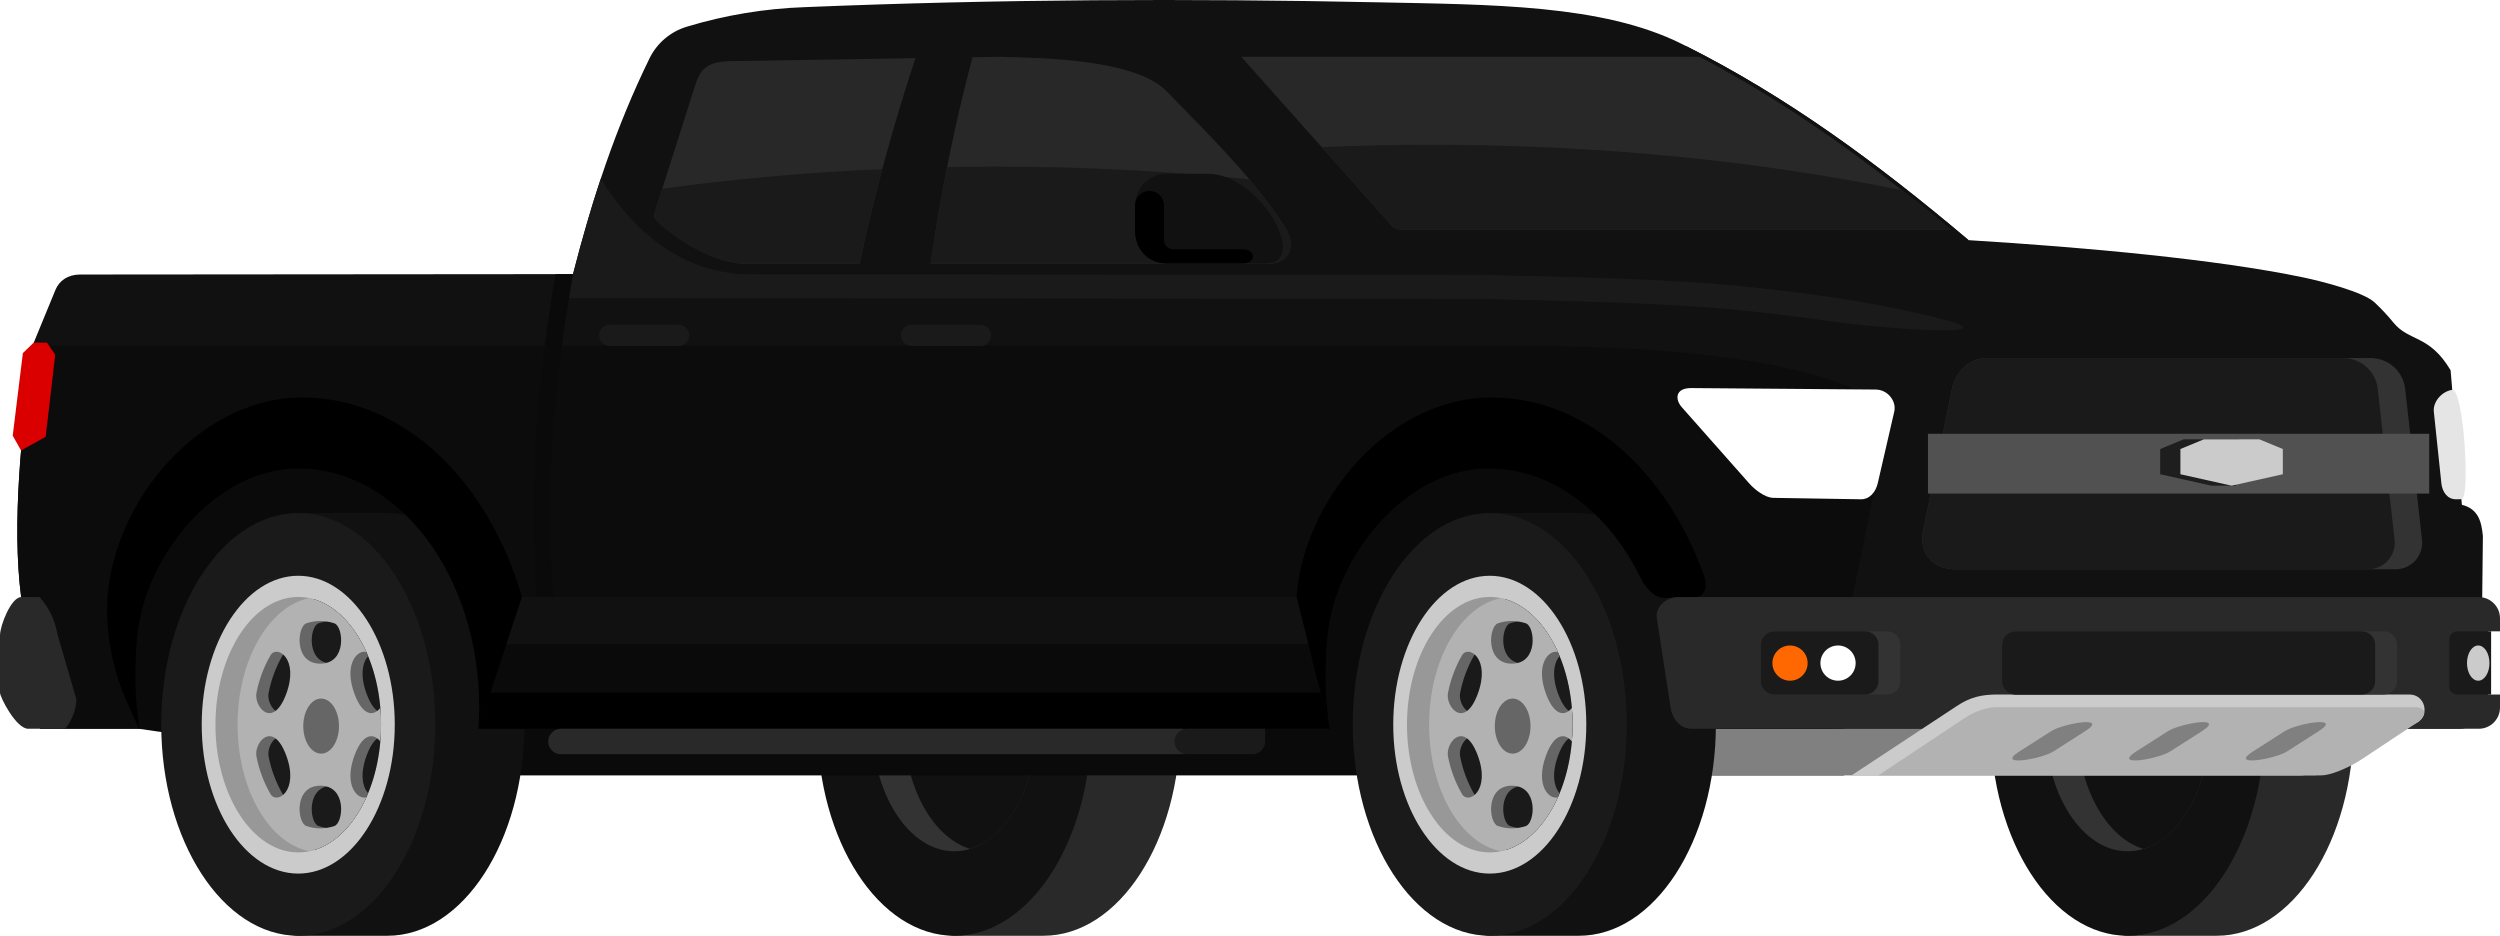 <?xml version="1.0" encoding="utf-8"?>
<!-- Generator: Adobe Illustrator 25.2.0, SVG Export Plug-In . SVG Version: 6.00 Build 0)  -->
<svg version="1.1" id="Layer_1" xmlns="http://www.w3.org/2000/svg" xmlns:xlink="http://www.w3.org/1999/xlink" x="0px" y="0px"
	 viewBox="0 0 1255.303 469.869" style="enable-background:new 0 0 1255.303 469.869;" xml:space="preserve">
<style type="text/css">
	.st0{fill-rule:evenodd;clip-rule:evenodd;fill:#292929;}
	.st1{fill-rule:evenodd;clip-rule:evenodd;fill:#111111;}
	.st2{fill-rule:evenodd;clip-rule:evenodd;fill:#333333;}
	.st3{fill-rule:evenodd;clip-rule:evenodd;fill:#0A0A0A;}
	.st4{fill:#808080;}
	.st5{fill-rule:evenodd;clip-rule:evenodd;fill:#1A1A1A;}
	.st6{fill-rule:evenodd;clip-rule:evenodd;fill:#CBCBCB;}
	.st7{fill-rule:evenodd;clip-rule:evenodd;fill:#989898;}
	.st8{fill-rule:evenodd;clip-rule:evenodd;fill:#666666;}
	.st9{fill-rule:evenodd;clip-rule:evenodd;fill:#B2B2B2;}
	.st10{fill-rule:evenodd;clip-rule:evenodd;fill:#0C0C0C;}
	.st11{opacity:0.1;fill-rule:evenodd;clip-rule:evenodd;fill:#FFFFFF;}
	.st12{fill-rule:evenodd;clip-rule:evenodd;fill:#E5E5E5;}
	.st13{fill-rule:evenodd;clip-rule:evenodd;}
	.st14{fill-rule:evenodd;clip-rule:evenodd;fill:#FFFFFF;}
	.st15{fill:#515151;}
	.st16{fill-rule:evenodd;clip-rule:evenodd;fill:#1E1E1E;}
	.st17{fill-rule:evenodd;clip-rule:evenodd;fill:#808080;}
	.st18{fill:#333333;}
	.st19{fill:#1A1A1A;}
	.st20{fill:#292929;}
	.st21{fill-rule:evenodd;clip-rule:evenodd;fill:#DB0000;}
	.st22{fill-rule:evenodd;clip-rule:evenodd;fill:#FF6700;}
</style>
<g>
	<g>
		<path class="st0" d="M479.188,469.869h44.717c37.968,0,68.75-47.487,68.75-106.062
			c0-58.577-30.781-106.062-68.75-106.062h-44.717C437.84,257.745,436.486,469.869,479.188,469.869z"/>
		<path class="st1" d="M479.188,469.869c37.868,0,68.752-47.646,68.752-106.064
			c0-58.415-30.883-106.06-68.752-106.06c-37.864,0-68.751,47.645-68.751,106.06
			C410.437,422.223,441.324,469.869,479.188,469.869z"/>
		<path class="st1" d="M479.192,437.997c26.487,0,48.089-33.33,48.089-74.192
			c0-40.862-21.602-74.192-48.089-74.192c-26.491,0-48.093,33.33-48.093,74.192
			C431.099,404.667,452.701,437.997,479.192,437.997z"/>
		<path class="st2" d="M479.188,427.444c22.721,0,41.254-28.586,41.254-63.639
			c0-35.049-18.534-63.639-41.254-63.639c-22.721,0-41.25,28.59-41.25,63.639
			C437.938,398.857,456.467,427.444,479.188,427.444z"/>
		<path class="st1" d="M487.164,426.251c18.964-5.732,33.276-31.508,33.276-62.444
			c0-30.938-14.312-56.715-33.276-62.446c-18.966,5.731-33.276,31.508-33.276,62.446
			C453.889,394.742,468.199,420.519,487.164,426.251z"/>
	</g>
	<g>
		<path class="st0" d="M1068.317,469.869h44.716c37.969,0,68.75-47.487,68.75-106.062
			c0-58.577-30.781-106.062-68.75-106.062h-44.716C1026.968,257.745,1025.614,469.869,1068.317,469.869z"/>
		<path class="st1" d="M1068.317,469.869c37.868,0,68.751-47.646,68.751-106.064
			c0-58.415-30.883-106.06-68.751-106.06c-37.864,0-68.752,47.645-68.752,106.06
			C999.565,422.223,1030.452,469.869,1068.317,469.869z"/>
		<path class="st1" d="M1068.32,437.997c26.487,0,48.089-33.33,48.089-74.192
			c0-40.862-21.602-74.192-48.089-74.192c-26.491,0-48.093,33.33-48.093,74.192
			C1020.227,404.667,1041.829,437.997,1068.32,437.997z"/>
		<path class="st2" d="M1068.317,427.444c22.721,0,41.254-28.586,41.254-63.639
			c0-35.049-18.533-63.639-41.254-63.639c-22.721,0-41.25,28.59-41.25,63.639
			C1027.066,398.857,1045.596,427.444,1068.317,427.444z"/>
		<path class="st1" d="M1076.293,426.251c18.964-5.732,33.276-31.508,33.276-62.444
			c0-30.938-14.312-56.715-33.276-62.446c-18.966,5.731-33.276,31.508-33.276,62.446
			C1043.017,394.742,1057.327,420.519,1076.293,426.251z"/>
	</g>
	<polygon class="st3" points="925.974,389.345 230.013,389.345 69.719,365.927 37.885,318.194 48.32,205.914 925.974,205.914 	"/>
	<rect x="851.701" y="365.927" class="st4" width="311.406" height="23.418"/>
	<g>
		<path class="st1" d="M748.047,469.869h44.742c37.992,0,68.792-47.515,68.792-106.128
			c0-58.612-30.8-106.127-68.792-106.127h-44.742C706.672,257.614,705.318,469.869,748.047,469.869z"/>
		<path class="st5" d="M748.048,469.869c37.891,0,68.792-47.675,68.792-106.128
			c0-58.452-30.902-106.127-68.792-106.127c-37.89,0-68.796,47.675-68.796,106.127
			C679.252,422.194,710.158,469.869,748.048,469.869z"/>
		<g>
			<path class="st6" d="M748.045,438.646c26.695,0,48.469-33.591,48.469-74.77
				c0-41.183-21.774-74.77-48.469-74.77c-26.696,0-48.466,33.587-48.466,74.77
				C699.579,405.055,721.349,438.646,748.045,438.646z"/>
			<path class="st7" d="M748.045,428.011c22.9,0,41.575-28.81,41.575-64.135
				c0-35.325-18.675-64.135-41.575-64.135c-22.896,0-41.571,28.81-41.571,64.135
				C706.474,399.2,725.148,428.011,748.045,428.011z"/>
			<path class="st5" d="M756.083,426.806c19.113-5.776,33.535-31.754,33.535-62.931
				c0-31.178-14.422-57.156-33.535-62.932c-19.113,5.776-33.535,31.754-33.535,62.932
				C722.548,395.052,736.969,421.03,756.083,426.806z"/>
			<path class="st8" d="M756.649,426.631c11.097-3.606,20.563-14.032,26.468-28.312
				c-2.715-3.114-4.266-9.548-0.682-19.126c2.194-5.867,4.687-8.565,6.999-9.307
				c0.121-1.978,0.182-3.982,0.183-6.009c0-2.029-0.061-4.034-0.183-6.013
				c-2.314-0.742-4.807-3.444-6.999-9.306c-3.587-9.591-2.031-16.014,0.682-19.124
				c-5.903-14.28-15.371-24.709-26.468-28.314c-18.824,6.116-32.955,31.888-32.955,62.755
				c0,30.868,14.131,56.641,32.955,62.757V426.631z M765.246,333.24c-13.51,0-11.603-18.746-7.037-20.252
				c4.561-1.568,9.516-1.568,14.077,0C776.881,314.548,778.719,333.24,765.246,333.24z M748.058,348.557
				c-6.754,18.06-16.324,6.138-14.883-0.718c1.299-6.615,3.677-12.971,7.039-18.815
				C743.387,323.662,754.794,330.552,748.058,348.557z M748.058,379.192
				c6.753,18.058-4.717,24.887-7.844,19.531c-3.361-5.843-5.739-12.2-7.039-18.814
				C731.754,372.988,741.321,361.185,748.058,379.192z M765.246,394.509c13.51,0,11.603,18.745,7.039,20.252
				c-4.562,1.567-9.516,1.567-14.077,0C753.612,413.201,751.774,394.509,765.246,394.509z"/>
			<path class="st9" d="M753.597,427.438c11.864-2.444,22.146-12.611,28.654-27.113
				c-4.298,1.404-11.623-5.868-5.914-21.132c4.381-11.715,9.943-10.814,12.921-6.863
				c0.235-2.767,0.36-5.588,0.36-8.453c0-2.866-0.125-5.687-0.36-8.454
				c-2.976,3.951-8.545,4.831-12.921-6.865c-5.715-15.289,1.625-22.525,5.912-21.138
				c-6.505-14.502-16.788-24.666-28.652-27.108c-20.323,4.187-36.002,31.049-36.002,63.562
				c0,32.515,15.679,59.377,36.002,63.564H753.597z M759.148,333.24c-13.51,0-11.603-18.746-7.037-20.252
				c4.561-1.568,9.516-1.568,14.077,0C770.782,314.548,772.62,333.24,759.148,333.24z
				 M741.959,348.557c-6.753,18.06-16.323,6.138-14.882-0.718c1.299-6.615,3.677-12.972,7.039-18.815
				c3.174-5.362,14.58,1.527,7.844,19.533H741.959z M741.959,379.192
				c6.754,18.058-4.717,24.887-7.844,19.531c-3.362-5.843-5.739-12.2-7.039-18.814
				c-1.421-6.921,8.146-18.724,14.882-0.716H741.959z M759.148,394.509
				c13.51,0,11.603,18.745,7.039,20.252c-4.562,1.567-9.516,1.567-14.077,0
				c-4.596-1.561-6.434-20.252,7.039-20.252L759.148,394.509z"/>
			<path class="st8" d="M759.536,350.768c-4.95,0-8.964,6.188-8.964,13.823s4.014,13.825,8.964,13.825
				c4.952,0,8.966-6.19,8.966-13.825S764.487,350.768,759.536,350.768z"/>
		</g>
	</g>
	<g>
		<path class="st1" d="M149.756,469.869H194.498c37.993,0,68.793-47.515,68.793-106.128
			c0-58.612-30.8-106.127-68.793-106.127h-44.742C108.381,257.614,107.028,469.869,149.756,469.869z"/>
		<path class="st5" d="M149.758,469.869c37.891,0,68.792-47.675,68.792-106.128
			c0-58.452-30.902-106.127-68.792-106.127c-37.89,0-68.796,47.675-68.796,106.127
			C80.962,422.194,111.868,469.869,149.758,469.869z"/>
		<g>
			<path class="st6" d="M149.754,438.646c26.696,0,48.469-33.591,48.469-74.77
				c0-41.183-21.774-74.77-48.469-74.77c-26.696,0-48.466,33.587-48.466,74.77
				C101.289,405.055,123.058,438.646,149.754,438.646z"/>
			<path class="st7" d="M149.754,428.011c22.9,0,41.575-28.81,41.575-64.135
				c0-35.325-18.675-64.135-41.575-64.135c-22.896,0-41.571,28.81-41.571,64.135
				C108.183,399.2,126.858,428.011,149.754,428.011z"/>
			<path class="st5" d="M157.792,426.806c19.113-5.776,33.535-31.754,33.535-62.931
				c0-31.178-14.422-57.156-33.535-62.932c-19.113,5.776-33.535,31.754-33.535,62.932
				C124.257,395.052,138.679,421.03,157.792,426.806z"/>
			<path class="st8" d="M158.359,426.631c11.1-3.606,20.564-14.032,26.469-28.312
				c-2.714-3.114-4.266-9.548-0.682-19.126c2.194-5.867,4.687-8.565,6.999-9.307
				c0.121-1.978,0.182-3.982,0.183-6.009c0-2.029-0.061-4.034-0.183-6.013
				c-2.314-0.742-4.807-3.444-6.999-9.306c-3.587-9.591-2.03-16.014,0.682-19.124
				c-5.903-14.28-15.369-24.709-26.469-28.314c-18.824,6.116-32.955,31.888-32.955,62.755
				c0,30.868,14.131,56.641,32.955,62.757V426.631z M166.956,333.24c-13.51,0-11.603-18.746-7.037-20.252
				c4.561-1.568,9.516-1.568,14.077,0C178.59,314.548,180.429,333.24,166.956,333.24z M149.767,348.557
				c-6.753,18.06-16.323,6.138-14.882-0.718c1.299-6.615,3.677-12.972,7.039-18.815
				c3.174-5.362,14.58,1.527,7.844,19.533H149.767z M149.767,379.192
				c6.754,18.058-4.717,24.887-7.844,19.531c-3.362-5.843-5.739-12.2-7.039-18.814
				c-1.421-6.921,8.146-18.724,14.882-0.716H149.767z M166.956,394.509c13.51,0,11.605,18.745,7.039,20.252
				c-4.562,1.567-9.516,1.567-14.077,0c-4.596-1.561-6.434-20.252,7.039-20.252H166.956z"/>
			<path class="st9" d="M155.306,427.438c11.866-2.444,22.146-12.611,28.654-27.113
				c-4.298,1.404-11.623-5.868-5.914-21.132c4.381-11.715,9.943-10.814,12.921-6.863
				c0.237-2.767,0.357-5.585,0.36-8.453c0-2.866-0.12-5.684-0.36-8.454
				c-2.976,3.951-8.546,4.831-12.921-6.865c-5.715-15.289,1.625-22.525,5.912-21.138
				c-6.505-14.502-16.786-24.666-28.652-27.108c-20.323,4.187-36.001,31.049-36.001,63.562
				C119.305,396.389,134.984,423.251,155.306,427.438z M160.857,333.24c-13.51,0-11.603-18.746-7.037-20.252
				c4.561-1.568,9.516-1.568,14.077,0c4.594,1.56,6.432,20.252-7.041,20.252H160.857z M143.668,348.557
				c-6.753,18.06-16.323,6.138-14.882-0.718c1.299-6.615,3.677-12.972,7.039-18.815
				c3.174-5.362,14.58,1.527,7.844,19.533H143.668z M143.668,379.192c6.753,18.058-4.717,24.887-7.844,19.531
				c-3.362-5.843-5.739-12.2-7.039-18.814c-1.421-6.921,8.146-18.724,14.882-0.716H143.668z
				 M160.857,394.509c13.51,0,11.605,18.745,7.039,20.252c-4.562,1.567-9.516,1.567-14.077,0
				c-4.596-1.561-6.434-20.252,7.039-20.252V394.509z"/>
			<path class="st8" d="M161.245,350.768c-4.95,0-8.964,6.188-8.964,13.823s4.014,13.825,8.965,13.825
				c4.952,0,8.966-6.19,8.966-13.825S166.197,350.768,161.245,350.768z"/>
		</g>
	</g>
	<path class="st1" d="M1156.543,139.299c-43.341-9.076-109.688-15.143-168.073-18.71
		c-45.935-38.763-91.412-72.384-144.118-98.598c-39.891-19.84-95.449-19.639-153.56-20.851
		C597.257-0.808,501.497-0.426,404.046,3.592c-20.032,0.697-39.89,3.986-59.077,9.785
		c-8.089,2.399-14.834,8.022-18.649,15.548C309.171,63.873,297.461,99.654,287.719,137.64l-247.54,0.206
		c-6.119,0.004-10.448,3.125-12.326,7.687l-10.894,26.484c-6.168,43.014-11.133,90.87-6.341,127.796l9.557,66.115
		h49.853c-12.952-54.074,11.582-130.768,83.438-132.046c63.995-1.135,94.51,73.435,86.766,132.046h427.414
		c-0.755-5.935-5.122-20.234-2.895-45.867c3.476-39.969,40.597-86.559,82.679-86.559
		c50.148,0,109.78,55.358,109.78,121.518c0,3.677-0.126,7.313-0.378,10.908h378.179
		c7.249,0,10.713-6.919,10.788-13.861l0.906-82.885c-0.712-7.381-2.29-13.592-10.552-15.727
		l-5.657-67.528c-10.656-17.968-20.828-14.301-28.642-23.871c-2.946-3.623-6.139-7.039-9.555-10.223
		C1186.567,146.528,1165.776,141.233,1156.543,139.299z"/>
	<path class="st5" d="M301.63,89.827c-5.181,15.604-9.729,31.506-13.911,47.813l-6.725,0.005
		c-0.601,1.947-1.069,3.932-1.4,5.942c-0.039,3.322,2.623,6.047,5.945,6.085
		c0,0,0.001,0,0.001,0c6.85,0.103,451.348,0.243,458.405,0.42
		c44.228,1.11,91.907,1.732,134.138,6.116c14.328,1.486,28.012,3.173,40.689,5.073
		c25.833,3.869,118.832,10.806,28.359-7.318c-19.508-3.908-42.722-7.139-67.823-9.744
		c-42.845-4.443-91.385-5.088-136.355-6.188c-4.782-0.116-234.256-0.218-366.282-0.301
		C332.309,137.705,308.811,100.885,301.63,89.827z"/>
	<path class="st10" d="M16.743,173.528c-6.067,42.62-10.861,89.79-6.125,126.286l9.557,66.115h49.853
		c-12.952-54.074,11.582-130.768,83.438-132.046c63.995-1.135,94.51,73.435,86.766,132.046h427.414
		c-0.755-5.935-5.122-20.234-2.895-45.867c3.476-39.969,40.597-86.559,82.679-86.559
		c50.148,0,109.78,55.358,109.78,121.518c0,3.677-0.126,7.313-0.378,10.908h64.566l7.26-58.717
		L949.563,205.224c-37.984-27.091-124.235-31.696-192.066-31.696L16.743,173.528z"/>
	<path class="st1" d="M370.669,25.458l131.417-2.11c32.867,0.861,71.826,2.461,87.618,19.083
		c21.298,21.809,43.199,43.007,59.838,68.752c8.15,12.611,2.334,26.465-13.148,26.465H374.501
		c-17.129,0-38.396-13.236-48.211-23.053c-2.552-2.552-3.85-5.154-2.463-9.507l20.577-64.645
		C348.177,28.583,354.526,25.717,370.669,25.458z"/>
	<path class="st1" d="M988.468,120.587c-45.155-38.101-89.869-71.239-141.444-97.256H618.263
		c-3.534,0-4.494,2.29-2.603,4.413l79.152,88.906c2.424,2.529,5.779,3.952,9.282,3.936H988.468z"/>
	<path class="st11" d="M979.598,115.409H704.091c-2.024,0.009-3.969-0.783-5.411-2.202L623.272,28.509h230.047
		c45.707,23.94,86.675,53.981,126.279,86.9L979.598,115.409z M502.062,28.525l-13.749,0.222
		c-9.04,34.13-16.056,68.764-21.011,103.722H636.391c11.53,0,14.61-9.488,8.8-18.479
		c-16.385-25.354-38.369-46.37-59.212-67.966C570.259,29.738,524.441,29.109,502.062,28.525z
		 M431.548,132.469h-57.047c-14.547,0-34.518-11.5-44.55-21.535c-1.496-1.495-1.851-2.2-1.19-4.279
		l20.577-64.642c3.545-11.138,10.592-11.206,21.414-11.379l88.907-1.426
		C448.43,63.096,439.046,97.567,431.548,132.469z"/>
	<path class="st5" d="M979.598,115.409H704.091c-2.024,0.009-3.969-0.783-5.411-2.202l-35.029-39.341
		c18.155-0.777,36.564-1.17,55.228-1.178c84.855,0,165.038,8.243,236.168,22.873
		c8.26,6.477,16.443,13.093,24.55,19.848L979.598,115.409z M627.307,90.043
		c6.457,7.6,12.431,15.598,17.884,23.948c5.81,8.991,2.73,18.479-8.8,18.479H467.302
		c2.282-16.225,5.032-32.421,8.252-48.589c8.006-0.147,16.056-0.226,24.149-0.235
		c42.616-0.028,85.205,2.107,127.604,6.397L627.307,90.043z M443.017,84.895
		c-38.177,1.675-75.144,5.023-110.468,9.862l-3.789,11.899c-0.662,2.079-0.306,2.784,1.19,4.279
		c10.033,10.035,30.003,21.535,44.55,21.535h57.048c3.427-15.699,7.24-31.637,11.469-47.575
		L443.017,84.895z"/>
	<path class="st3" d="M287.717,137.64l-8.753,0.007c-6.765,38.802-10.852,77.25-11.208,115.186
		c-0.354,37.786,2.997,76.61,11.094,113.093h8.817c-8.256-36.386-11.672-75.248-11.318-113.024
		C276.708,215.111,280.856,176.619,287.717,137.64z"/>
	<path class="st12" d="M1235.92,250.652c4.615,0,1.235-54.928-4.604-54.928
		c-5.457,0.878-9.744,6.155-9.24,10.979l3.776,35.895c0.483,4.611,3.177,8.165,7.439,8.1
		L1235.92,250.652z"/>
	<path class="st13" d="M666.708,365.929h0.938c-0.755-5.935-3.404-20.223-1.171-45.867
		c3.485-39.976,38.873-84.832,80.954-84.832c31.95,0,60.058,21.772,76.23,54.684
		c2.776,5.647,7.068,10.283,11.936,10.283l15.141-0.334c6.531,0,6.164-7.16,5.163-10.02
		c-18.665-53.298-59.569-90.269-106.997-90.269c-54.609,0-100.044,58.064-98.102,110.083
		C651.899,339.106,663.31,356.86,666.708,365.929z"/>
	<path class="st13" d="M69.719,365.929h0.309c-0.755-5.935-3.405-20.223-1.171-45.867
		c3.483-39.976,38.873-84.832,80.954-84.832c50.146,0,90.797,53.632,90.797,119.792
		c-0,3.677-0.126,7.313-0.377,10.908c10.669-17.7,18.054-39.597,21.878-66.048
		c-16.866-58.631-59.844-100.308-110.199-100.308c-54.605,0-100.04,58.064-98.1,110.083
		C54.909,339.106,66.322,356.86,69.719,365.929z"/>
	<path class="st5" d="M457.685,163.078h34.685c2.918,0.009,5.28,2.372,5.288,5.29l0,0
		c-0.008,2.917-2.37,5.28-5.288,5.29h-34.685c-2.917-0.009-5.28-2.372-5.288-5.29l0,0
		C452.404,165.45,454.767,163.087,457.685,163.078z"/>
	<path class="st5" d="M306.127,163.078h34.685c2.917,0.009,5.28,2.372,5.286,5.29l0,0
		c-0.008,2.917-2.369,5.28-5.286,5.29H306.127c-2.917-0.009-5.28-2.372-5.288-5.29l0,0
		C300.846,165.45,303.209,163.087,306.127,163.078z"/>
	<path class="st0" d="M1244.683,365.927H849.461c-5.841,0-9.733-4.846-10.621-10.619l-6.902-44.877
		c-0.888-5.772,4.788-10.618,10.62-10.618h402.125c5.855,0.023,10.596,4.763,10.62,10.618v6.58h-5.949
		v31.717h5.949v6.58C1255.284,361.165,1250.54,365.909,1244.683,365.927z"/>
	<path class="st5" d="M1250.842,317.012v31.717h-17.006c-2.213-0.006-4.006-1.799-4.012-4.012v-23.692
		c0.008-2.213,1.8-4.004,4.012-4.012H1250.842z"/>
	<path class="st1" d="M585.805,87.237h20.554c26.539,0,51.296,45.014,29.232,45.014h-49.786
		c-8.754-0.026-15.845-7.116-15.87-15.87v-13.27C569.965,94.358,577.052,87.269,585.805,87.237z"/>
	<path class="st13" d="M577.19,95.854h0.002c4,0.018,7.239,3.257,7.256,7.257v17.03
		c0,3.276,1.967,5.034,5.111,5.034h34.581c6.636,0,6.651,7.075,0,7.075H585.808
		c-9.619,0-15.872-7.285-15.872-16.35v-12.79C569.946,99.109,573.187,95.867,577.19,95.854z"/>
	<polygon class="st3" points="262.11,299.813 650.983,299.813 667.646,365.929 240.232,365.929 	"/>
	<polygon class="st13" points="663.082,347.822 667.646,365.929 240.232,365.929 246.223,347.822 	"/>
	<polygon class="st1" points="262.11,299.813 650.983,299.813 656.934,323.433 254.293,323.433 	"/>
	<path class="st2" d="M997.341,179.805h193.492c8.568,0.219,15.704,6.639,16.825,15.136l8.449,75.76
		c1.007,7.285-4.082,14.007-11.367,15.015c-0.689,0.095-1.385,0.136-2.081,0.123h-220.993
		c-10.548,0-18.425-7.638-16.026-19.42l14.562-71.477C981.873,186.734,989.016,179.805,997.341,179.805z"/>
	<path class="st5" d="M997.341,179.805h179.716c8.568,0.219,15.704,6.639,16.825,15.136l8.448,75.76
		c1.008,7.284-4.079,14.006-11.363,15.014c-0.69,0.096-1.387,0.137-2.084,0.123H981.666
		c-10.548,0-18.425-7.638-16.026-19.42l14.562-71.477C981.873,186.734,989.016,179.805,997.341,179.805z"/>
	<path class="st14" d="M941.798,195.597l-92.547-0.738c-8.163-0.065-8.258,5.681-4.803,9.589l33.891,38.302
		c2.696,3.046,7.842,7.165,12.095,7.232l43.979,0.714c4.255,0.065,7.395-3.489,8.455-8.1l8.276-35.895
		C952.356,201.445,947.937,195.648,941.798,195.597z"/>
	<rect x="968.07" y="217.819" class="st15" width="251.686" height="30.009"/>
	<path class="st6" d="M1155.161,389.345H929.695l52.853-34.833c6.7-4.445,12.363-5.784,20.375-5.784h206.927
		c8.077,0,10.508,10.892,3.289,14.44l-38.701,19.026C1167.733,386.637,1159.61,389.345,1155.161,389.345z"
		/>
	<polygon class="st16" points="1124.35,220.6 1096.441,220.6 1084.681,225.461 1084.681,238.127 
		1110.394,243.871 1122.657,243.873 	"/>
	<path class="st9" d="M1165.578,389.345H943.149l42.85-28.475c6.7-4.445,12.363-5.784,16.806-5.784h210.11
		c4.445,0,6.929,3.637,0.224,8.08l-27.287,18.095C1179.15,385.705,1170.029,389.345,1165.578,389.345z"/>
	<polygon class="st6" points="1146.254,225.463 1134.497,220.604 1106.582,220.604 1094.826,225.463 1094.826,238.129 
		1120.539,243.873 1146.254,238.129 	"/>
	<path class="st17" d="M1164.29,367.129l-15.927,10.173c-6.065,3.872-29.444,7.907-17.065,0l15.926-10.173
		C1153.276,363.264,1176.683,359.214,1164.29,367.129z M1105.647,367.129l-15.926,10.173
		c-6.065,3.872-29.444,7.907-17.064,0l15.927-10.173C1094.634,363.264,1118.041,359.214,1105.647,367.129z
		 M1047.005,367.129l-15.926,10.173c-6.064,3.872-29.442,7.907-17.064,0l15.926-10.173
		c6.051-3.865,29.459-7.915,17.064,0H1047.005z"/>
	<path class="st18" d="M1011.965,317.012h184.942c3.694,0,6.688,2.994,6.688,6.688c0,0,0,0,0,0
		v18.339c0,3.695-2.995,6.69-6.69,6.69h-184.939c-3.695,0-6.69-2.995-6.69-6.69l0,0v-18.338
		C1005.276,320.007,1008.271,317.012,1011.965,317.012z"/>
	<path class="st19" d="M1011.965,317.012h173.973c3.694,0,6.688,2.994,6.688,6.688c0,0,0,0,0,0
		v18.339c0,3.695-2.995,6.69-6.69,6.69h-173.97c-3.695,0-6.69-2.995-6.69-6.69l0,0v-18.338
		C1005.276,320.007,1008.271,317.012,1011.965,317.012z"/>
	<path class="st18" d="M890.869,317.012h56.636c3.693,0,6.687,2.994,6.687,6.687v18.339
		c0,3.695-2.995,6.69-6.69,6.69l0,0h-56.635c-3.694,0-6.688-2.994-6.688-6.688c0-0,0-0,0-0
		v-18.339c0-3.694,2.995-6.689,6.689-6.689C890.869,317.012,890.869,317.012,890.869,317.012z"/>
	<path class="st19" d="M890.869,317.012h45.668c3.693,0,6.687,2.994,6.687,6.687v18.339
		c0,3.695-2.995,6.69-6.69,6.69l0,0h-45.666c-3.694,0-6.688-2.994-6.688-6.688v-18.34
		C884.179,320.007,887.174,317.012,890.869,317.012z"/>
	<path class="st20" d="M281.658,365.927h311.779c3.529,0,6.39,2.861,6.39,6.39v0v0.001
		c0,3.529-2.861,6.389-6.389,6.389l0,0H281.658c-3.529,0-6.39-2.861-6.39-6.39v-0v-0.001
		c0-3.529,2.861-6.39,6.39-6.39H281.658z"/>
	<path class="st5" d="M635.261,365.927h-39.123c-3.525,0.009-6.382,2.864-6.392,6.389l0,0
		c0.022,3.521,2.871,6.37,6.392,6.391h32.729c3.52-0.022,6.368-2.871,6.389-6.391L635.261,365.927z"
		/>
	<path class="st0" d="M32.684,365.929H14.157C8.071,365.929,0,350.043,0,347.822v-28.763
		c0-5.009,5.628-19.245,10.62-19.245h9.287c4.652,5.223,7.737,11.653,8.901,18.55l9.574,32.878
		C38.125,356.626,36.125,361.78,32.684,365.929z"/>
	<polygon class="st21" points="16.96,172.017 23.563,172.017 27.714,178.12 22.94,219.31 10.577,226.19 6.384,218.753 
		11.483,177.292 	"/>
	<path class="st14" d="M922.916,324.115c4.883,0.001,8.842,3.96,8.841,8.844s-3.96,8.842-8.844,8.841
		c-4.883-0.001-8.841-3.959-8.841-8.842c-0.001-4.883,3.956-8.842,8.839-8.843
		C922.913,324.115,922.914,324.115,922.916,324.115z"/>
	<path class="st22" d="M898.81,324.115c4.883,0.001,8.842,3.96,8.841,8.844s-3.96,8.842-8.844,8.841
		c-4.883-0.001-8.841-3.959-8.841-8.842c-0.001-4.883,3.956-8.842,8.839-8.843
		C898.807,324.115,898.808,324.115,898.81,324.115z"/>
	<path class="st6" d="M1244.37,324.115c3.117,0,5.644,3.956,5.644,8.843c0,4.885-2.526,8.842-5.644,8.842
		c-3.12,0-5.646-3.956-5.646-8.842C1238.724,328.072,1241.25,324.115,1244.37,324.115z"/>
</g>
</svg>
